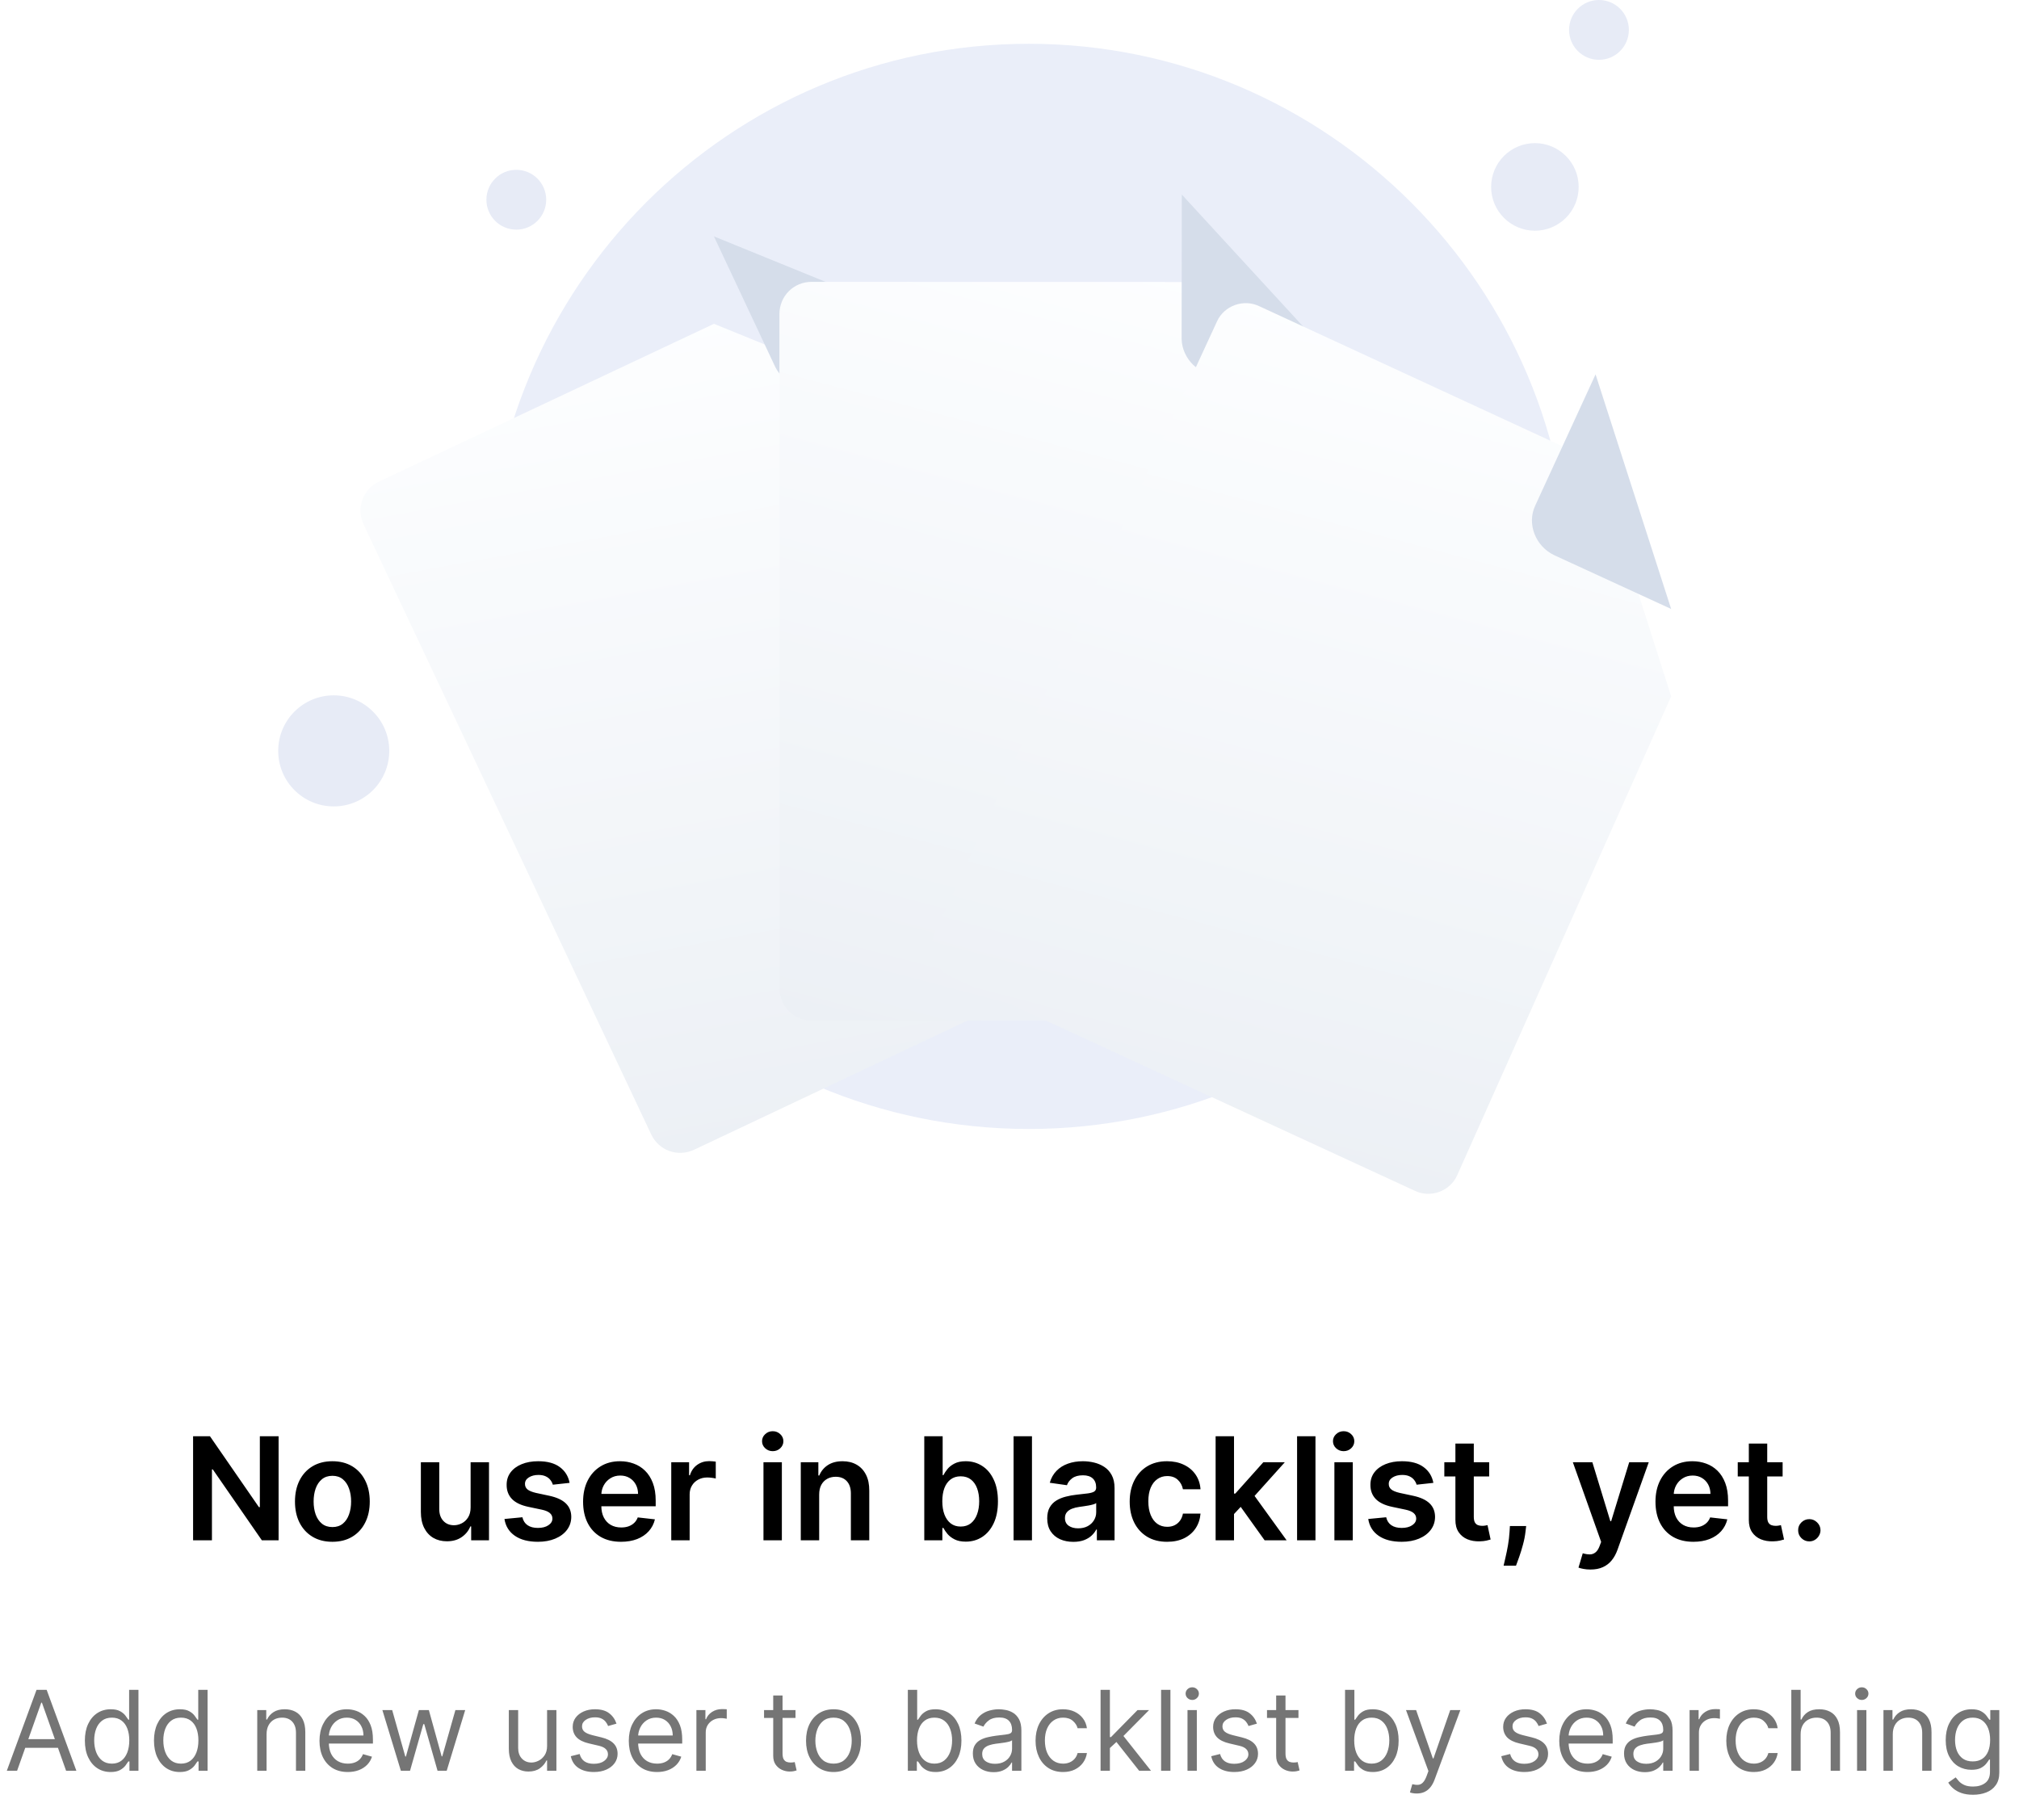 <svg width="254" height="229" viewBox="0 0 254 229" fill="none" xmlns="http://www.w3.org/2000/svg">
<path d="M129.429 142.056C167.04 142.056 197.531 111.548 197.531 73.783C197.531 36.018 166.905 5.51 129.429 5.51C91.819 5.51 61.327 36.018 61.327 73.783C61.327 111.548 91.819 142.056 129.429 142.056Z" fill="#EAEEF9"/>
<path d="M193.098 29.03C196.14 29.03 198.605 26.563 198.605 23.52C198.605 20.477 196.14 18.01 193.098 18.01C190.057 18.01 187.591 20.477 187.591 23.52C187.591 26.563 190.057 29.03 193.098 29.03Z" fill="#E7EBF6"/>
<path d="M201.158 7.526C203.235 7.526 204.919 5.841 204.919 3.763C204.919 1.685 203.235 0 201.158 0C199.08 0 197.396 1.685 197.396 3.763C197.396 5.841 199.08 7.526 201.158 7.526Z" fill="#E7EBF6"/>
<path d="M64.953 28.895C67.031 28.895 68.715 27.21 68.715 25.132C68.715 23.054 67.031 21.369 64.953 21.369C62.876 21.369 61.192 23.054 61.192 25.132C61.192 27.21 62.876 28.895 64.953 28.895Z" fill="#E7EBF6"/>
<path d="M41.985 101.469C45.842 101.469 48.97 98.341 48.97 94.481C48.97 90.621 45.842 87.492 41.985 87.492C38.127 87.492 35 90.621 35 94.481C35 98.341 38.127 101.469 41.985 101.469Z" fill="#E7EBF6"/>
<path d="M129.388 104.206L127.008 104.174C126.533 104.167 126.063 103.685 126.099 103.097C126.135 102.509 126.506 102.01 126.982 102.016L129.362 102.049C129.838 102.055 130.307 102.538 130.271 103.126C130.205 103.825 129.864 104.213 129.388 104.206Z" fill="#CED7E2"/>
<g filter="url(#filter0_d_149_9077)">
<path d="M118.617 41.473L147.473 100.754C148.437 102.808 147.585 105.196 145.532 106.161L87.323 133.667C85.27 134.632 82.883 133.779 81.918 131.726L45.748 54.999C44.783 52.946 45.636 50.557 47.688 49.593L89.817 29.744L118.617 41.473Z" fill="url(#paint0_linear_149_9077)"/>
</g>
<path d="M89.816 29.744L97.532 46.175C98.652 48.435 101.534 49.432 103.793 48.311L118.617 41.473" fill="#D5DDEA"/>
<g filter="url(#filter1_d_149_9077)">
<path d="M169.731 47.38L170.566 113.314C170.563 115.583 168.774 117.379 166.506 117.376L102.131 117.42C99.863 117.417 98.068 115.628 98.071 113.358L98.054 28.526C98.057 26.256 99.846 24.46 102.114 24.463L148.679 24.483L169.731 47.38Z" fill="url(#paint1_linear_149_9077)"/>
</g>
<path d="M148.679 24.482L148.655 42.636C148.704 45.159 150.887 47.29 153.408 47.24L169.73 47.379" fill="#D5DDEA"/>
<g filter="url(#filter2_d_149_9077)">
<path d="M210.239 76.624L183.319 136.883C182.423 138.916 179.919 139.806 177.917 138.798L119.595 111.889C117.563 110.993 116.673 108.487 117.569 106.455L153.09 29.476C153.986 27.443 156.49 26.553 158.492 27.561L200.842 47.135L210.239 76.624Z" fill="url(#paint2_linear_149_9077)"/>
</g>
<path d="M200.73 47.105L193.14 63.615C192.044 65.953 193.21 68.77 195.547 69.867L210.239 76.624" fill="#D5DDEA"/>
<path d="M35.049 180.718V193.809H32.94L26.771 184.892H26.663V193.809H24.291V180.718H26.413L32.575 189.641H32.69V180.718H35.049ZM41.813 194C40.855 194 40.024 193.789 39.321 193.368C38.617 192.946 38.072 192.355 37.684 191.597C37.301 190.838 37.109 189.952 37.109 188.938C37.109 187.924 37.301 187.035 37.684 186.272C38.072 185.51 38.617 184.917 39.321 184.495C40.024 184.074 40.855 183.863 41.813 183.863C42.772 183.863 43.603 184.074 44.306 184.495C45.009 184.917 45.553 185.51 45.936 186.272C46.324 187.035 46.518 187.924 46.518 188.938C46.518 189.952 46.324 190.838 45.936 191.597C45.553 192.355 45.009 192.946 44.306 193.368C43.603 193.789 42.772 194 41.813 194ZM41.826 192.147C42.346 192.147 42.781 192.004 43.13 191.718C43.48 191.429 43.739 191.041 43.91 190.555C44.085 190.069 44.172 189.528 44.172 188.931C44.172 188.331 44.085 187.787 43.91 187.301C43.739 186.811 43.48 186.422 43.13 186.132C42.781 185.842 42.346 185.697 41.826 185.697C41.294 185.697 40.85 185.842 40.497 186.132C40.147 186.422 39.885 186.811 39.71 187.301C39.54 187.787 39.455 188.331 39.455 188.931C39.455 189.528 39.54 190.069 39.71 190.555C39.885 191.041 40.147 191.429 40.497 191.718C40.85 192.004 41.294 192.147 41.826 192.147ZM59.205 189.679V183.99H61.519V193.809H59.275V192.064H59.173C58.951 192.613 58.587 193.063 58.08 193.412C57.577 193.762 56.957 193.936 56.219 193.936C55.576 193.936 55.007 193.794 54.513 193.508C54.023 193.218 53.639 192.799 53.362 192.249C53.085 191.695 52.947 191.026 52.947 190.242V183.99H55.261V189.884C55.261 190.506 55.431 191 55.772 191.367C56.113 191.733 56.56 191.917 57.114 191.917C57.455 191.917 57.785 191.833 58.105 191.667C58.425 191.501 58.687 191.254 58.891 190.926C59.1 190.593 59.205 190.178 59.205 189.679ZM71.658 186.586L69.549 186.816C69.489 186.603 69.384 186.402 69.235 186.215C69.09 186.027 68.894 185.876 68.647 185.761C68.4 185.646 68.097 185.588 67.74 185.588C67.258 185.588 66.853 185.693 66.525 185.902C66.201 186.11 66.041 186.381 66.046 186.713C66.041 186.999 66.146 187.231 66.359 187.41C66.576 187.589 66.934 187.736 67.433 187.851L69.107 188.209C70.036 188.409 70.727 188.727 71.178 189.162C71.634 189.596 71.865 190.165 71.869 190.868C71.865 191.486 71.683 192.032 71.326 192.505C70.972 192.973 70.48 193.34 69.849 193.604C69.218 193.868 68.494 194 67.676 194C66.474 194 65.507 193.749 64.774 193.246C64.041 192.739 63.604 192.034 63.463 191.13L65.72 190.913C65.822 191.356 66.039 191.691 66.372 191.917C66.704 192.142 67.136 192.255 67.669 192.255C68.219 192.255 68.66 192.142 68.992 191.917C69.329 191.691 69.497 191.412 69.497 191.079C69.497 190.798 69.389 190.566 69.171 190.382C68.958 190.199 68.626 190.059 68.174 189.961L66.499 189.609C65.558 189.413 64.861 189.083 64.409 188.618C63.958 188.15 63.734 187.557 63.738 186.841C63.734 186.236 63.898 185.712 64.23 185.269C64.567 184.821 65.034 184.476 65.63 184.233C66.231 183.986 66.924 183.863 67.708 183.863C68.858 183.863 69.764 184.108 70.424 184.598C71.089 185.088 71.5 185.75 71.658 186.586ZM78.123 194C77.139 194 76.289 193.796 75.573 193.387C74.861 192.973 74.314 192.39 73.93 191.635C73.547 190.877 73.355 189.984 73.355 188.957C73.355 187.947 73.547 187.061 73.93 186.298C74.318 185.531 74.859 184.934 75.554 184.508C76.248 184.078 77.064 183.863 78.002 183.863C78.607 183.863 79.178 183.961 79.715 184.157C80.256 184.348 80.734 184.647 81.147 185.051C81.564 185.456 81.893 185.972 82.131 186.598C82.37 187.221 82.489 187.962 82.489 188.823V189.532H74.442V187.973H80.271C80.267 187.529 80.171 187.135 79.984 186.79C79.796 186.441 79.534 186.166 79.197 185.966C78.865 185.765 78.477 185.665 78.034 185.665C77.561 185.665 77.145 185.78 76.787 186.01C76.43 186.236 76.15 186.534 75.95 186.905C75.754 187.272 75.654 187.674 75.65 188.113V189.475C75.65 190.046 75.754 190.536 75.963 190.945C76.172 191.35 76.464 191.661 76.839 191.878C77.214 192.091 77.653 192.198 78.155 192.198C78.492 192.198 78.797 192.151 79.069 192.057C79.342 191.959 79.579 191.816 79.779 191.629C79.979 191.441 80.13 191.209 80.233 190.932L82.393 191.175C82.257 191.746 81.997 192.245 81.614 192.671C81.234 193.093 80.748 193.421 80.156 193.655C79.564 193.885 78.886 194 78.123 194ZM84.447 193.809V183.99H86.69V185.627H86.793C86.972 185.06 87.278 184.623 87.713 184.316C88.152 184.005 88.653 183.85 89.215 183.85C89.343 183.85 89.486 183.856 89.644 183.869C89.805 183.877 89.94 183.892 90.046 183.914V186.042C89.948 186.008 89.793 185.978 89.579 185.953C89.371 185.923 89.168 185.908 88.972 185.908C88.55 185.908 88.171 186 87.835 186.183C87.502 186.362 87.24 186.611 87.048 186.931C86.856 187.25 86.761 187.619 86.761 188.037V193.809H84.447ZM96.048 193.809V183.99H98.362V193.809H96.048ZM97.212 182.597C96.845 182.597 96.53 182.475 96.266 182.233C96.001 181.985 95.869 181.689 95.869 181.344C95.869 180.995 96.001 180.699 96.266 180.456C96.53 180.208 96.845 180.085 97.212 180.085C97.582 180.085 97.898 180.208 98.158 180.456C98.422 180.699 98.554 180.995 98.554 181.344C98.554 181.689 98.422 181.985 98.158 182.233C97.898 182.475 97.582 182.597 97.212 182.597ZM103.056 188.056V193.809H100.742V183.99H102.953V185.659H103.068C103.294 185.109 103.654 184.672 104.149 184.348C104.647 184.025 105.263 183.863 105.996 183.863C106.673 183.863 107.264 184.007 107.767 184.297C108.274 184.587 108.666 185.007 108.943 185.556C109.224 186.106 109.362 186.773 109.358 187.557V193.809H107.044V187.915C107.044 187.259 106.874 186.745 106.533 186.375C106.196 186.004 105.73 185.819 105.133 185.819C104.728 185.819 104.368 185.908 104.053 186.087C103.742 186.262 103.497 186.515 103.318 186.848C103.143 187.18 103.056 187.583 103.056 188.056ZM116.278 193.809V180.718H118.591V185.614H118.687C118.807 185.375 118.975 185.122 119.192 184.853C119.41 184.581 119.704 184.348 120.074 184.157C120.445 183.961 120.918 183.863 121.493 183.863C122.252 183.863 122.936 184.056 123.545 184.444C124.159 184.828 124.645 185.397 125.003 186.151C125.365 186.901 125.546 187.821 125.546 188.912C125.546 189.99 125.369 190.907 125.015 191.661C124.662 192.415 124.18 192.99 123.571 193.387C122.961 193.783 122.271 193.981 121.5 193.981C120.937 193.981 120.471 193.887 120.1 193.7C119.729 193.512 119.431 193.287 119.205 193.022C118.983 192.754 118.811 192.5 118.687 192.262H118.553V193.809H116.278ZM118.547 188.9C118.547 189.534 118.636 190.091 118.815 190.568C118.998 191.045 119.26 191.418 119.601 191.686C119.947 191.951 120.364 192.083 120.854 192.083C121.366 192.083 121.794 191.946 122.139 191.674C122.484 191.397 122.744 191.02 122.919 190.542C123.098 190.061 123.187 189.513 123.187 188.9C123.187 188.29 123.1 187.749 122.925 187.276C122.751 186.803 122.491 186.432 122.145 186.164C121.8 185.895 121.37 185.761 120.854 185.761C120.36 185.761 119.94 185.891 119.595 186.151C119.25 186.411 118.988 186.775 118.809 187.244C118.634 187.713 118.547 188.265 118.547 188.9ZM129.827 180.718V193.809H127.513V180.718H129.827ZM135.032 194.007C134.41 194.007 133.849 193.896 133.351 193.674C132.856 193.449 132.464 193.116 132.175 192.677C131.889 192.238 131.746 191.697 131.746 191.054C131.746 190.5 131.849 190.042 132.053 189.679C132.258 189.317 132.537 189.027 132.89 188.81C133.244 188.593 133.643 188.429 134.086 188.318C134.533 188.203 134.996 188.12 135.473 188.069C136.048 188.009 136.515 187.956 136.873 187.909C137.231 187.858 137.491 187.781 137.653 187.679C137.819 187.572 137.902 187.408 137.902 187.186V187.148C137.902 186.667 137.759 186.294 137.474 186.029C137.188 185.765 136.777 185.633 136.24 185.633C135.673 185.633 135.224 185.757 134.891 186.004C134.563 186.251 134.341 186.543 134.226 186.88L132.066 186.573C132.236 185.976 132.518 185.478 132.91 185.077C133.302 184.672 133.781 184.37 134.348 184.169C134.915 183.965 135.541 183.863 136.227 183.863C136.7 183.863 137.171 183.918 137.64 184.029C138.108 184.14 138.537 184.323 138.925 184.578C139.312 184.83 139.623 185.173 139.858 185.608C140.096 186.042 140.216 186.586 140.216 187.238V193.809H137.991V192.46H137.915C137.774 192.733 137.576 192.988 137.32 193.227C137.069 193.461 136.751 193.651 136.368 193.796C135.988 193.936 135.543 194.007 135.032 194.007ZM135.633 192.306C136.097 192.306 136.5 192.215 136.841 192.032C137.182 191.844 137.444 191.597 137.627 191.29C137.814 190.983 137.908 190.649 137.908 190.287V189.13C137.836 189.189 137.712 189.245 137.537 189.296C137.367 189.347 137.175 189.392 136.962 189.43C136.749 189.468 136.538 189.502 136.329 189.532C136.121 189.562 135.939 189.588 135.786 189.609C135.441 189.656 135.132 189.733 134.859 189.839C134.586 189.946 134.371 190.095 134.214 190.287C134.056 190.474 133.977 190.717 133.977 191.015C133.977 191.441 134.133 191.763 134.444 191.98C134.755 192.198 135.151 192.306 135.633 192.306ZM146.825 194C145.845 194 145.003 193.785 144.3 193.355C143.601 192.924 143.062 192.33 142.683 191.571C142.308 190.809 142.121 189.931 142.121 188.938C142.121 187.941 142.312 187.061 142.696 186.298C143.079 185.531 143.621 184.934 144.319 184.508C145.023 184.078 145.854 183.863 146.812 183.863C147.609 183.863 148.314 184.01 148.928 184.304C149.546 184.593 150.038 185.005 150.405 185.537C150.771 186.066 150.98 186.684 151.031 187.391H148.819C148.73 186.918 148.517 186.524 148.18 186.208C147.848 185.889 147.403 185.729 146.844 185.729C146.371 185.729 145.956 185.857 145.598 186.113C145.24 186.364 144.961 186.726 144.76 187.199C144.564 187.672 144.466 188.239 144.466 188.9C144.466 189.569 144.564 190.144 144.76 190.625C144.956 191.103 145.231 191.471 145.585 191.731C145.943 191.987 146.363 192.115 146.844 192.115C147.185 192.115 147.49 192.051 147.758 191.923C148.031 191.791 148.259 191.601 148.442 191.354C148.626 191.107 148.751 190.806 148.819 190.453H151.031C150.976 191.147 150.771 191.763 150.417 192.3C150.064 192.833 149.582 193.25 148.973 193.553C148.363 193.851 147.648 194 146.825 194ZM155.04 190.728L155.034 187.934H155.405L158.933 183.99H161.637L157.297 188.823H156.817L155.04 190.728ZM152.931 193.809V180.718H155.245V193.809H152.931ZM159.093 193.809L155.897 189.341L157.457 187.711L161.861 193.809H159.093ZM165.493 180.718V193.809H163.179V180.718H165.493ZM167.873 193.809V183.99H170.186V193.809H167.873ZM169.036 182.597C168.669 182.597 168.354 182.475 168.09 182.233C167.826 181.985 167.694 181.689 167.694 181.344C167.694 180.995 167.826 180.699 168.09 180.456C168.354 180.208 168.669 180.085 169.036 180.085C169.407 180.085 169.722 180.208 169.982 180.456C170.246 180.699 170.378 180.995 170.378 181.344C170.378 181.689 170.246 181.985 169.982 182.233C169.722 182.475 169.407 182.597 169.036 182.597ZM180.326 186.586L178.216 186.816C178.157 186.603 178.052 186.402 177.903 186.215C177.758 186.027 177.562 185.876 177.315 185.761C177.068 185.646 176.765 185.588 176.407 185.588C175.926 185.588 175.521 185.693 175.193 185.902C174.869 186.11 174.709 186.381 174.714 186.713C174.709 186.999 174.814 187.231 175.027 187.41C175.244 187.589 175.602 187.736 176.101 187.851L177.775 188.209C178.704 188.409 179.395 188.727 179.846 189.162C180.302 189.596 180.532 190.165 180.537 190.868C180.532 191.486 180.351 192.032 179.993 192.505C179.64 192.973 179.148 193.34 178.517 193.604C177.886 193.868 177.162 194 176.344 194C175.142 194 174.175 193.749 173.442 193.246C172.709 192.739 172.272 192.034 172.131 191.13L174.388 190.913C174.49 191.356 174.707 191.691 175.04 191.917C175.372 192.142 175.805 192.255 176.337 192.255C176.887 192.255 177.328 192.142 177.66 191.917C177.997 191.691 178.165 191.412 178.165 191.079C178.165 190.798 178.057 190.566 177.839 190.382C177.626 190.199 177.294 190.059 176.842 189.961L175.167 189.609C174.226 189.413 173.529 189.083 173.077 188.618C172.626 188.15 172.402 187.557 172.406 186.841C172.402 186.236 172.566 185.712 172.898 185.269C173.235 184.821 173.702 184.476 174.298 184.233C174.899 183.986 175.591 183.863 176.376 183.863C177.526 183.863 178.432 184.108 179.092 184.598C179.757 185.088 180.168 185.75 180.326 186.586ZM187.347 183.99V185.78H181.703V183.99H187.347ZM183.097 181.638H185.411V190.855C185.411 191.167 185.458 191.405 185.551 191.571C185.649 191.733 185.777 191.844 185.935 191.904C186.093 191.963 186.267 191.993 186.459 191.993C186.604 191.993 186.736 191.983 186.855 191.961C186.979 191.94 187.073 191.921 187.137 191.904L187.526 193.713C187.403 193.755 187.226 193.802 186.996 193.853C186.77 193.904 186.493 193.934 186.165 193.943C185.585 193.96 185.063 193.873 184.599 193.681C184.134 193.485 183.766 193.182 183.493 192.773C183.225 192.364 183.093 191.853 183.097 191.239V181.638ZM191.999 192.019L191.916 192.722C191.857 193.259 191.75 193.804 191.597 194.358C191.447 194.917 191.29 195.43 191.124 195.899C190.957 196.368 190.823 196.736 190.721 197.005H189.161C189.221 196.745 189.302 196.391 189.404 195.944C189.511 195.496 189.613 194.993 189.711 194.435C189.809 193.877 189.875 193.31 189.909 192.735L189.954 192.019H191.999ZM200.09 197.49C199.775 197.49 199.483 197.465 199.214 197.414C198.95 197.367 198.739 197.311 198.581 197.248L199.118 195.445C199.455 195.543 199.756 195.59 200.02 195.586C200.284 195.581 200.516 195.498 200.716 195.336C200.921 195.179 201.094 194.914 201.234 194.544L201.432 194.013L197.872 183.99H200.327L202.589 191.405H202.692L204.961 183.99H207.422L203.491 194.998C203.307 195.517 203.064 195.963 202.762 196.333C202.459 196.708 202.089 196.994 201.65 197.19C201.215 197.39 200.695 197.49 200.09 197.49ZM213.036 194C212.051 194 211.201 193.796 210.485 193.387C209.773 192.973 209.226 192.39 208.842 191.635C208.459 190.877 208.267 189.984 208.267 188.957C208.267 187.947 208.459 187.061 208.842 186.298C209.23 185.531 209.771 184.934 210.466 184.508C211.161 184.078 211.977 183.863 212.914 183.863C213.519 183.863 214.09 183.961 214.627 184.157C215.168 184.348 215.646 184.647 216.059 185.051C216.477 185.456 216.805 185.972 217.043 186.598C217.282 187.221 217.401 187.962 217.401 188.823V189.532H209.354V187.973H215.183C215.179 187.529 215.083 187.135 214.896 186.79C214.708 186.441 214.446 186.166 214.109 185.966C213.777 185.765 213.389 185.665 212.946 185.665C212.473 185.665 212.058 185.78 211.7 186.01C211.342 186.236 211.063 186.534 210.862 186.905C210.666 187.272 210.566 187.674 210.562 188.113V189.475C210.562 190.046 210.666 190.536 210.875 190.945C211.084 191.35 211.376 191.661 211.751 191.878C212.126 192.091 212.565 192.198 213.067 192.198C213.404 192.198 213.709 192.151 213.982 192.057C214.254 191.959 214.491 191.816 214.691 191.629C214.891 191.441 215.043 191.209 215.145 190.932L217.305 191.175C217.169 191.746 216.909 192.245 216.526 192.671C216.146 193.093 215.661 193.421 215.068 193.655C214.476 193.885 213.798 194 213.036 194ZM224.262 183.99V185.78H218.617V183.99H224.262ZM220.011 181.638H222.325V190.855C222.325 191.167 222.372 191.405 222.465 191.571C222.563 191.733 222.691 191.844 222.849 191.904C223.007 191.963 223.181 191.993 223.373 191.993C223.518 191.993 223.65 191.983 223.769 191.961C223.893 191.94 223.987 191.921 224.051 191.904L224.441 193.713C224.317 193.755 224.14 193.802 223.91 193.853C223.684 193.904 223.407 193.934 223.079 193.943C222.499 193.96 221.977 193.873 221.513 193.681C221.048 193.485 220.68 193.182 220.407 192.773C220.139 192.364 220.007 191.853 220.011 191.239V181.638ZM227.622 193.949C227.234 193.949 226.902 193.813 226.625 193.54C226.348 193.267 226.212 192.935 226.216 192.543C226.212 192.159 226.348 191.831 226.625 191.559C226.902 191.286 227.234 191.15 227.622 191.15C227.997 191.15 228.323 191.286 228.6 191.559C228.881 191.831 229.024 192.159 229.028 192.543C229.024 192.803 228.956 193.039 228.824 193.252C228.696 193.466 228.526 193.636 228.312 193.764C228.104 193.887 227.874 193.949 227.622 193.949Z" fill="black"/>
<path d="M2.151 222.809H0.858L4.597 212.627H5.869L9.608 222.809H8.315L5.273 214.238H5.193L2.151 222.809ZM2.628 218.831H7.838V219.925H2.628V218.831ZM13.918 222.968C13.282 222.968 12.72 222.807 12.233 222.485C11.746 222.161 11.365 221.703 11.089 221.113C10.814 220.52 10.677 219.819 10.677 219.01C10.677 218.208 10.814 217.512 11.089 216.922C11.365 216.332 11.747 215.877 12.238 215.555C12.729 215.234 13.295 215.073 13.938 215.073C14.435 215.073 14.828 215.156 15.117 215.321C15.408 215.484 15.63 215.669 15.783 215.878C15.938 216.084 16.059 216.253 16.146 216.385H16.245V212.627H17.418V222.809H16.285V221.635H16.146C16.059 221.775 15.937 221.95 15.778 222.162C15.619 222.371 15.392 222.558 15.097 222.724C14.802 222.886 14.409 222.968 13.918 222.968ZM14.077 221.914C14.548 221.914 14.946 221.791 15.271 221.546C15.595 221.297 15.842 220.954 16.011 220.517C16.18 220.076 16.265 219.567 16.265 218.99C16.265 218.42 16.182 217.922 16.016 217.494C15.851 217.063 15.605 216.728 15.28 216.49C14.956 216.248 14.555 216.127 14.077 216.127C13.58 216.127 13.166 216.254 12.835 216.51C12.506 216.761 12.259 217.105 12.094 217.539C11.931 217.97 11.85 218.453 11.85 218.99C11.85 219.534 11.933 220.028 12.099 220.472C12.268 220.913 12.516 221.264 12.845 221.526C13.176 221.784 13.587 221.914 14.077 221.914ZM22.614 222.968C21.977 222.968 21.416 222.807 20.928 222.485C20.441 222.161 20.06 221.703 19.785 221.113C19.51 220.52 19.372 219.819 19.372 219.01C19.372 218.208 19.51 217.512 19.785 216.922C20.06 216.332 20.443 215.877 20.933 215.555C21.424 215.234 21.991 215.073 22.634 215.073C23.131 215.073 23.523 215.156 23.812 215.321C24.104 215.484 24.326 215.669 24.478 215.878C24.634 216.084 24.755 216.253 24.841 216.385H24.94V212.627H26.114V222.809H24.98V221.635H24.841C24.755 221.775 24.632 221.95 24.473 222.162C24.314 222.371 24.087 222.558 23.792 222.724C23.497 222.886 23.104 222.968 22.614 222.968ZM22.773 221.914C23.243 221.914 23.641 221.791 23.966 221.546C24.291 221.297 24.538 220.954 24.707 220.517C24.876 220.076 24.96 219.567 24.96 218.99C24.96 218.42 24.877 217.922 24.712 217.494C24.546 217.063 24.301 216.728 23.976 216.49C23.651 216.248 23.25 216.127 22.773 216.127C22.276 216.127 21.861 216.254 21.53 216.51C21.202 216.761 20.955 217.105 20.789 217.539C20.627 217.97 20.546 218.453 20.546 218.99C20.546 219.534 20.628 220.028 20.794 220.472C20.963 220.913 21.212 221.264 21.54 221.526C21.871 221.784 22.282 221.914 22.773 221.914ZM33.536 218.215V222.809H32.363V215.172H33.496V216.365H33.596C33.775 215.978 34.047 215.666 34.411 215.431C34.776 215.192 35.246 215.073 35.823 215.073C36.34 215.073 36.793 215.179 37.18 215.391C37.568 215.6 37.87 215.918 38.085 216.346C38.301 216.77 38.408 217.307 38.408 217.956V222.809H37.235V218.036C37.235 217.436 37.079 216.969 36.768 216.634C36.456 216.296 36.029 216.127 35.485 216.127C35.111 216.127 34.776 216.208 34.481 216.37C34.189 216.533 33.959 216.77 33.79 217.081C33.621 217.393 33.536 217.771 33.536 218.215ZM43.754 222.968C43.018 222.968 42.384 222.805 41.85 222.48C41.32 222.152 40.91 221.695 40.622 221.108C40.337 220.518 40.194 219.832 40.194 219.05C40.194 218.268 40.337 217.578 40.622 216.982C40.91 216.382 41.311 215.915 41.825 215.58C42.342 215.242 42.945 215.073 43.635 215.073C44.032 215.073 44.425 215.139 44.813 215.272C45.201 215.404 45.554 215.62 45.872 215.918C46.19 216.213 46.444 216.604 46.633 217.091C46.822 217.578 46.916 218.178 46.916 218.891V219.388H41.03V218.374H45.723C45.723 217.943 45.637 217.559 45.464 217.221C45.295 216.882 45.053 216.616 44.739 216.42C44.427 216.225 44.059 216.127 43.635 216.127C43.167 216.127 42.763 216.243 42.422 216.475C42.084 216.703 41.823 217.002 41.641 217.37C41.459 217.738 41.368 218.132 41.368 218.553V219.229C41.368 219.806 41.467 220.295 41.666 220.696C41.868 221.093 42.148 221.397 42.506 221.605C42.864 221.811 43.28 221.914 43.754 221.914C44.062 221.914 44.341 221.871 44.589 221.784C44.841 221.695 45.058 221.562 45.241 221.387C45.423 221.208 45.564 220.986 45.663 220.721L46.797 221.039C46.677 221.423 46.477 221.761 46.195 222.053C45.913 222.341 45.565 222.567 45.151 222.729C44.737 222.888 44.271 222.968 43.754 222.968ZM50.431 222.809L48.104 215.172H49.337L50.988 221.019H51.067L52.698 215.172H53.951L55.562 220.999H55.641L57.292 215.172H58.525L56.198 222.809H55.045L53.374 216.942H53.255L51.584 222.809H50.431ZM68.826 219.686V215.172H69.999V222.809H68.826V221.516H68.746C68.567 221.904 68.289 222.234 67.911 222.505C67.533 222.774 67.056 222.908 66.479 222.908C66.002 222.908 65.578 222.804 65.207 222.595C64.835 222.383 64.544 222.065 64.332 221.64C64.119 221.213 64.013 220.674 64.013 220.025V215.172H65.187V219.945C65.187 220.502 65.342 220.946 65.654 221.277C65.969 221.609 66.37 221.775 66.857 221.775C67.149 221.775 67.445 221.7 67.747 221.551C68.052 221.402 68.307 221.173 68.513 220.865C68.721 220.556 68.826 220.164 68.826 219.686ZM77.557 216.882L76.503 217.181C76.437 217.005 76.339 216.834 76.21 216.669C76.084 216.5 75.912 216.36 75.693 216.251C75.474 216.142 75.194 216.087 74.853 216.087C74.385 216.087 73.996 216.195 73.684 216.41C73.376 216.622 73.222 216.892 73.222 217.221C73.222 217.512 73.328 217.743 73.54 217.912C73.752 218.081 74.084 218.221 74.534 218.334L75.668 218.613C76.351 218.778 76.859 219.032 77.194 219.373C77.529 219.711 77.696 220.147 77.696 220.681C77.696 221.118 77.57 221.509 77.319 221.854C77.07 222.199 76.722 222.471 76.275 222.669C75.827 222.868 75.307 222.968 74.713 222.968C73.934 222.968 73.29 222.799 72.779 222.461C72.269 222.123 71.946 221.629 71.81 220.979L72.924 220.701C73.03 221.112 73.23 221.42 73.525 221.625C73.823 221.831 74.213 221.934 74.694 221.934C75.24 221.934 75.675 221.818 75.996 221.586C76.321 221.35 76.483 221.069 76.483 220.74C76.483 220.475 76.391 220.253 76.205 220.074C76.019 219.892 75.734 219.756 75.35 219.667L74.077 219.368C73.378 219.203 72.864 218.946 72.536 218.598C72.211 218.246 72.049 217.807 72.049 217.28C72.049 216.849 72.17 216.468 72.412 216.137C72.657 215.805 72.99 215.545 73.411 215.356C73.835 215.167 74.316 215.073 74.853 215.073C75.608 215.073 76.202 215.239 76.632 215.57C77.067 215.901 77.375 216.339 77.557 216.882ZM82.664 222.968C81.928 222.968 81.294 222.805 80.76 222.48C80.23 222.152 79.82 221.695 79.532 221.108C79.247 220.518 79.105 219.832 79.105 219.05C79.105 218.268 79.247 217.578 79.532 216.982C79.82 216.382 80.222 215.915 80.735 215.58C81.252 215.242 81.856 215.073 82.545 215.073C82.943 215.073 83.335 215.139 83.723 215.272C84.111 215.404 84.464 215.62 84.782 215.918C85.1 216.213 85.354 216.604 85.543 217.091C85.732 217.578 85.826 218.178 85.826 218.891V219.388H79.94V218.374H84.633C84.633 217.943 84.547 217.559 84.374 217.221C84.205 216.882 83.963 216.616 83.649 216.42C83.337 216.225 82.969 216.127 82.545 216.127C82.078 216.127 81.673 216.243 81.332 216.475C80.994 216.703 80.734 217.002 80.551 217.37C80.369 217.738 80.278 218.132 80.278 218.553V219.229C80.278 219.806 80.377 220.295 80.576 220.696C80.778 221.093 81.058 221.397 81.416 221.605C81.774 221.811 82.19 221.914 82.664 221.914C82.972 221.914 83.251 221.871 83.499 221.784C83.751 221.695 83.969 221.562 84.151 221.387C84.333 221.208 84.474 220.986 84.573 220.721L85.707 221.039C85.588 221.423 85.387 221.761 85.105 222.053C84.824 222.341 84.476 222.567 84.061 222.729C83.647 222.888 83.181 222.968 82.664 222.968ZM87.611 222.809V215.172H88.745V216.326H88.824C88.963 215.948 89.215 215.641 89.58 215.406C89.944 215.171 90.355 215.053 90.813 215.053C90.899 215.053 91.007 215.055 91.136 215.058C91.265 215.061 91.363 215.066 91.429 215.073V216.266C91.389 216.256 91.298 216.241 91.156 216.221C91.016 216.198 90.869 216.186 90.713 216.186C90.342 216.186 90.011 216.264 89.719 216.42C89.431 216.573 89.202 216.785 89.033 217.056C88.867 217.325 88.784 217.632 88.784 217.976V222.809H87.611ZM100.078 215.172V216.167H96.121V215.172H100.078ZM97.275 213.343H98.448V220.621C98.448 220.953 98.496 221.201 98.592 221.367C98.691 221.529 98.817 221.639 98.97 221.695C99.126 221.748 99.29 221.775 99.462 221.775C99.591 221.775 99.697 221.768 99.78 221.755C99.863 221.738 99.929 221.725 99.979 221.715L100.218 222.769C100.138 222.799 100.027 222.828 99.885 222.858C99.742 222.891 99.561 222.908 99.343 222.908C99.011 222.908 98.686 222.837 98.368 222.694C98.053 222.552 97.791 222.335 97.583 222.043C97.377 221.751 97.275 221.383 97.275 220.939V213.343ZM104.864 222.968C104.174 222.968 103.569 222.804 103.049 222.475C102.532 222.147 102.128 221.688 101.836 221.098C101.548 220.508 101.403 219.819 101.403 219.03C101.403 218.235 101.548 217.54 101.836 216.947C102.128 216.354 102.532 215.893 103.049 215.565C103.569 215.237 104.174 215.073 104.864 215.073C105.553 215.073 106.156 215.237 106.673 215.565C107.194 215.893 107.598 216.354 107.886 216.947C108.178 217.54 108.324 218.235 108.324 219.03C108.324 219.819 108.178 220.508 107.886 221.098C107.598 221.688 107.194 222.147 106.673 222.475C106.156 222.804 105.553 222.968 104.864 222.968ZM104.864 221.914C105.387 221.914 105.818 221.779 106.156 221.511C106.494 221.243 106.745 220.89 106.907 220.452C107.069 220.015 107.151 219.541 107.151 219.03C107.151 218.52 107.069 218.044 106.907 217.603C106.745 217.163 106.494 216.806 106.156 216.534C105.818 216.263 105.387 216.127 104.864 216.127C104.34 216.127 103.909 216.263 103.571 216.534C103.233 216.806 102.983 217.163 102.82 217.603C102.658 218.044 102.577 218.52 102.577 219.03C102.577 219.541 102.658 220.015 102.82 220.452C102.983 220.89 103.233 221.243 103.571 221.511C103.909 221.779 104.34 221.914 104.864 221.914ZM114.211 222.809V212.627H115.385V216.385H115.484C115.57 216.253 115.69 216.084 115.842 215.878C115.998 215.669 116.22 215.484 116.508 215.321C116.8 215.156 117.194 215.073 117.692 215.073C118.335 215.073 118.901 215.234 119.392 215.555C119.882 215.877 120.265 216.332 120.54 216.922C120.815 217.512 120.953 218.208 120.953 219.01C120.953 219.819 120.815 220.52 120.54 221.113C120.265 221.703 119.884 222.161 119.397 222.485C118.91 222.807 118.348 222.968 117.711 222.968C117.221 222.968 116.828 222.886 116.533 222.724C116.238 222.558 116.011 222.371 115.852 222.162C115.693 221.95 115.57 221.775 115.484 221.635H115.345V222.809H114.211ZM115.365 218.99C115.365 219.567 115.449 220.076 115.618 220.517C115.787 220.954 116.034 221.297 116.359 221.546C116.684 221.791 117.082 221.914 117.552 221.914C118.043 221.914 118.452 221.784 118.78 221.526C119.112 221.264 119.36 220.913 119.526 220.472C119.695 220.028 119.78 219.534 119.78 218.99C119.78 218.453 119.697 217.97 119.531 217.539C119.369 217.105 119.122 216.761 118.79 216.51C118.462 216.254 118.05 216.127 117.552 216.127C117.075 216.127 116.674 216.248 116.349 216.49C116.024 216.728 115.779 217.063 115.613 217.494C115.448 217.922 115.365 218.42 115.365 218.99ZM124.995 222.988C124.511 222.988 124.072 222.896 123.677 222.714C123.283 222.529 122.97 222.262 122.738 221.914C122.506 221.562 122.39 221.138 122.39 220.641C122.39 220.203 122.476 219.849 122.648 219.577C122.821 219.302 123.051 219.087 123.339 218.931C123.628 218.775 123.946 218.659 124.294 218.583C124.645 218.503 124.998 218.44 125.353 218.394C125.817 218.334 126.193 218.289 126.481 218.26C126.773 218.226 126.985 218.172 127.118 218.096C127.254 218.019 127.322 217.887 127.322 217.698V217.658C127.322 217.167 127.187 216.786 126.919 216.515C126.654 216.243 126.251 216.107 125.711 216.107C125.151 216.107 124.711 216.23 124.393 216.475C124.075 216.72 123.851 216.982 123.722 217.26L122.608 216.863C122.807 216.399 123.073 216.037 123.404 215.779C123.739 215.517 124.103 215.335 124.498 215.232C124.895 215.126 125.287 215.073 125.671 215.073C125.916 215.073 126.198 215.103 126.516 215.162C126.838 215.219 127.148 215.336 127.446 215.515C127.747 215.694 127.998 215.964 128.197 216.326C128.395 216.687 128.495 217.171 128.495 217.777V222.809H127.322V221.775H127.262C127.182 221.94 127.05 222.118 126.864 222.306C126.679 222.495 126.432 222.656 126.123 222.789C125.815 222.921 125.439 222.988 124.995 222.988ZM125.174 221.934C125.638 221.934 126.029 221.842 126.347 221.66C126.669 221.478 126.911 221.243 127.073 220.954C127.239 220.666 127.322 220.363 127.322 220.044V218.971C127.272 219.03 127.162 219.085 126.993 219.135C126.828 219.181 126.635 219.222 126.417 219.259C126.201 219.292 125.991 219.322 125.785 219.348C125.583 219.372 125.419 219.391 125.293 219.408C124.988 219.448 124.703 219.512 124.438 219.602C124.176 219.688 123.964 219.819 123.802 219.995C123.643 220.167 123.563 220.402 123.563 220.701C123.563 221.108 123.714 221.417 124.015 221.625C124.32 221.831 124.706 221.934 125.174 221.934ZM133.739 222.968C133.023 222.968 132.406 222.799 131.889 222.461C131.372 222.123 130.974 221.657 130.696 221.064C130.418 220.47 130.278 219.792 130.278 219.03C130.278 218.255 130.421 217.57 130.706 216.977C130.994 216.38 131.395 215.915 131.909 215.58C132.426 215.242 133.029 215.073 133.719 215.073C134.256 215.073 134.74 215.172 135.17 215.371C135.601 215.57 135.954 215.848 136.229 216.206C136.504 216.564 136.675 216.982 136.741 217.459H135.568C135.479 217.111 135.28 216.803 134.972 216.534C134.667 216.263 134.256 216.127 133.739 216.127C133.281 216.127 132.88 216.246 132.536 216.485C132.194 216.72 131.927 217.053 131.735 217.484C131.546 217.912 131.452 218.414 131.452 218.99C131.452 219.58 131.545 220.094 131.73 220.532C131.919 220.969 132.184 221.309 132.526 221.551C132.87 221.793 133.275 221.914 133.739 221.914C134.044 221.914 134.32 221.861 134.569 221.755C134.817 221.649 135.028 221.496 135.2 221.297C135.373 221.098 135.495 220.86 135.568 220.581H136.741C136.675 221.032 136.511 221.438 136.249 221.799C135.991 222.157 135.648 222.442 135.22 222.654C134.796 222.863 134.302 222.968 133.739 222.968ZM139.55 220.025L139.531 218.573H139.769L143.11 215.172H144.562L141.002 218.772H140.903L139.55 220.025ZM138.457 222.809V212.627H139.63V222.809H138.457ZM143.309 222.809L140.326 219.03L141.161 218.215L144.8 222.809H143.309ZM147.245 212.627V222.809H146.072V212.627H147.245ZM149.394 222.809V215.172H150.567V222.809H149.394ZM149.991 213.9C149.762 213.9 149.565 213.822 149.399 213.666C149.237 213.51 149.156 213.323 149.156 213.104C149.156 212.885 149.237 212.698 149.399 212.542C149.565 212.386 149.762 212.309 149.991 212.309C150.219 212.309 150.415 212.386 150.577 212.542C150.743 212.698 150.826 212.885 150.826 213.104C150.826 213.323 150.743 213.51 150.577 213.666C150.415 213.822 150.219 213.9 149.991 213.9ZM158.126 216.882L157.072 217.181C157.005 217.005 156.907 216.834 156.778 216.669C156.652 216.5 156.48 216.36 156.261 216.251C156.042 216.142 155.762 216.087 155.421 216.087C154.954 216.087 154.564 216.195 154.253 216.41C153.944 216.622 153.79 216.892 153.79 217.221C153.79 217.512 153.896 217.743 154.108 217.912C154.321 218.081 154.652 218.221 155.103 218.334L156.236 218.613C156.919 218.778 157.428 219.032 157.763 219.373C158.097 219.711 158.265 220.147 158.265 220.681C158.265 221.118 158.139 221.509 157.887 221.854C157.638 222.199 157.29 222.471 156.843 222.669C156.395 222.868 155.875 222.968 155.282 222.968C154.503 222.968 153.858 222.799 153.348 222.461C152.837 222.123 152.514 221.629 152.378 220.979L153.492 220.701C153.598 221.112 153.799 221.42 154.094 221.625C154.392 221.831 154.781 221.934 155.262 221.934C155.809 221.934 156.243 221.818 156.564 221.586C156.889 221.35 157.052 221.069 157.052 220.74C157.052 220.475 156.959 220.253 156.773 220.074C156.588 219.892 156.303 219.756 155.918 219.667L154.645 219.368C153.946 219.203 153.432 218.946 153.104 218.598C152.779 218.246 152.617 217.807 152.617 217.28C152.617 216.849 152.738 216.468 152.98 216.137C153.225 215.805 153.558 215.545 153.979 215.356C154.403 215.167 154.884 215.073 155.421 215.073C156.177 215.073 156.77 215.239 157.201 215.57C157.635 215.901 157.943 216.339 158.126 216.882ZM163.352 215.172V216.167H159.395V215.172H163.352ZM160.548 213.343H161.721V220.621C161.721 220.953 161.769 221.201 161.865 221.367C161.965 221.529 162.091 221.639 162.243 221.695C162.399 221.748 162.563 221.775 162.735 221.775C162.865 221.775 162.971 221.768 163.054 221.755C163.136 221.738 163.203 221.725 163.252 221.715L163.491 222.769C163.412 222.799 163.301 222.828 163.158 222.858C163.016 222.891 162.835 222.908 162.616 222.908C162.285 222.908 161.96 222.837 161.642 222.694C161.327 222.552 161.065 222.335 160.856 222.043C160.651 221.751 160.548 221.383 160.548 220.939V213.343ZM169.213 222.809V212.627H170.387V216.385H170.486C170.572 216.253 170.692 216.084 170.844 215.878C171 215.669 171.222 215.484 171.51 215.321C171.802 215.156 172.196 215.073 172.694 215.073C173.337 215.073 173.903 215.234 174.394 215.555C174.884 215.877 175.267 216.332 175.542 216.922C175.817 217.512 175.955 218.208 175.955 219.01C175.955 219.819 175.817 220.52 175.542 221.113C175.267 221.703 174.886 222.161 174.399 222.485C173.912 222.807 173.35 222.968 172.713 222.968C172.223 222.968 171.83 222.886 171.535 222.724C171.24 222.558 171.013 222.371 170.854 222.162C170.695 221.95 170.572 221.775 170.486 221.635H170.347V222.809H169.213ZM170.367 218.99C170.367 219.567 170.451 220.076 170.62 220.517C170.789 220.954 171.036 221.297 171.361 221.546C171.686 221.791 172.084 221.914 172.554 221.914C173.045 221.914 173.454 221.784 173.782 221.526C174.114 221.264 174.362 220.913 174.528 220.472C174.697 220.028 174.782 219.534 174.782 218.99C174.782 218.453 174.699 217.97 174.533 217.539C174.371 217.105 174.124 216.761 173.792 216.51C173.464 216.254 173.051 216.127 172.554 216.127C172.077 216.127 171.676 216.248 171.351 216.49C171.026 216.728 170.781 217.063 170.615 217.494C170.45 217.922 170.367 218.42 170.367 218.99ZM178.232 225.672C178.033 225.672 177.856 225.656 177.7 225.623C177.544 225.593 177.436 225.563 177.377 225.533L177.675 224.499C177.96 224.572 178.212 224.598 178.431 224.578C178.65 224.559 178.843 224.461 179.012 224.285C179.185 224.113 179.342 223.833 179.485 223.445L179.703 222.848L176.88 215.172H178.152L180.26 221.257H180.34L182.448 215.172H183.721L180.479 223.922C180.333 224.317 180.153 224.643 179.937 224.902C179.722 225.163 179.471 225.357 179.186 225.483C178.905 225.609 178.587 225.672 178.232 225.672ZM194.616 216.882L193.562 217.181C193.496 217.005 193.398 216.834 193.268 216.669C193.143 216.5 192.97 216.36 192.751 216.251C192.533 216.142 192.253 216.087 191.911 216.087C191.444 216.087 191.054 216.195 190.743 216.41C190.435 216.622 190.281 216.892 190.281 217.221C190.281 217.512 190.387 217.743 190.599 217.912C190.811 218.081 191.142 218.221 191.593 218.334L192.727 218.613C193.409 218.778 193.918 219.032 194.253 219.373C194.588 219.711 194.755 220.147 194.755 220.681C194.755 221.118 194.629 221.509 194.377 221.854C194.129 222.199 193.781 222.471 193.333 222.669C192.886 222.868 192.365 222.968 191.772 222.968C190.993 222.968 190.348 222.799 189.838 222.461C189.328 222.123 189.004 221.629 188.869 220.979L189.982 220.701C190.088 221.112 190.289 221.42 190.584 221.625C190.882 221.831 191.272 221.934 191.752 221.934C192.299 221.934 192.733 221.818 193.055 221.586C193.379 221.35 193.542 221.069 193.542 220.74C193.542 220.475 193.449 220.253 193.263 220.074C193.078 219.892 192.793 219.756 192.408 219.667L191.136 219.368C190.436 219.203 189.923 218.946 189.594 218.598C189.27 218.246 189.107 217.807 189.107 217.28C189.107 216.849 189.228 216.468 189.47 216.137C189.715 215.805 190.049 215.545 190.469 215.356C190.894 215.167 191.374 215.073 191.911 215.073C192.667 215.073 193.26 215.239 193.691 215.57C194.125 215.901 194.433 216.339 194.616 216.882ZM199.723 222.968C198.987 222.968 198.352 222.805 197.819 222.48C197.288 222.152 196.879 221.695 196.591 221.108C196.306 220.518 196.163 219.832 196.163 219.05C196.163 218.268 196.306 217.578 196.591 216.982C196.879 216.382 197.28 215.915 197.794 215.58C198.311 215.242 198.914 215.073 199.604 215.073C200.001 215.073 200.394 215.139 200.782 215.272C201.17 215.404 201.523 215.62 201.841 215.918C202.159 216.213 202.412 216.604 202.601 217.091C202.79 217.578 202.885 218.178 202.885 218.891V219.388H196.998V218.374H201.692C201.692 217.943 201.605 217.559 201.433 217.221C201.264 216.882 201.022 216.616 200.707 216.42C200.396 216.225 200.028 216.127 199.604 216.127C199.136 216.127 198.732 216.243 198.39 216.475C198.052 216.703 197.792 217.002 197.61 217.37C197.428 217.738 197.336 218.132 197.336 218.553V219.229C197.336 219.806 197.436 220.295 197.635 220.696C197.837 221.093 198.117 221.397 198.475 221.605C198.833 221.811 199.249 221.914 199.723 221.914C200.031 221.914 200.309 221.871 200.558 221.784C200.81 221.695 201.027 221.562 201.209 221.387C201.392 221.208 201.532 220.986 201.632 220.721L202.765 221.039C202.646 221.423 202.446 221.761 202.164 222.053C201.882 222.341 201.534 222.567 201.12 222.729C200.706 222.888 200.24 222.968 199.723 222.968ZM206.917 222.988C206.433 222.988 205.994 222.896 205.599 222.714C205.205 222.529 204.892 222.262 204.66 221.914C204.428 221.562 204.312 221.138 204.312 220.641C204.312 220.203 204.398 219.849 204.57 219.577C204.742 219.302 204.973 219.087 205.261 218.931C205.55 218.775 205.868 218.659 206.216 218.583C206.567 218.503 206.92 218.44 207.275 218.394C207.739 218.334 208.115 218.289 208.403 218.26C208.695 218.226 208.907 218.172 209.04 218.096C209.175 218.019 209.243 217.887 209.243 217.698V217.658C209.243 217.167 209.109 216.786 208.841 216.515C208.576 216.243 208.173 216.107 207.633 216.107C207.073 216.107 206.633 216.23 206.315 216.475C205.997 216.72 205.773 216.982 205.644 217.26L204.53 216.863C204.729 216.399 204.994 216.037 205.326 215.779C205.661 215.517 206.025 215.335 206.42 215.232C206.817 215.126 207.208 215.073 207.593 215.073C207.838 215.073 208.12 215.103 208.438 215.162C208.76 215.219 209.069 215.336 209.368 215.515C209.669 215.694 209.92 215.964 210.118 216.326C210.317 216.687 210.417 217.171 210.417 217.777V222.809H209.243V221.775H209.184C209.104 221.94 208.972 222.118 208.786 222.306C208.6 222.495 208.354 222.656 208.045 222.789C207.737 222.921 207.361 222.988 206.917 222.988ZM207.096 221.934C207.56 221.934 207.951 221.842 208.269 221.66C208.59 221.478 208.832 221.243 208.995 220.954C209.161 220.666 209.243 220.363 209.243 220.044V218.971C209.194 219.03 209.084 219.085 208.915 219.135C208.75 219.181 208.557 219.222 208.339 219.259C208.123 219.292 207.913 219.322 207.707 219.348C207.505 219.372 207.341 219.391 207.215 219.408C206.91 219.448 206.625 219.512 206.36 219.602C206.098 219.688 205.886 219.819 205.724 219.995C205.564 220.167 205.485 220.402 205.485 220.701C205.485 221.108 205.636 221.417 205.937 221.625C206.242 221.831 206.628 221.934 207.096 221.934ZM212.558 222.809V215.172H213.692V216.326H213.771C213.911 215.948 214.162 215.641 214.527 215.406C214.892 215.171 215.303 215.053 215.76 215.053C215.846 215.053 215.954 215.055 216.083 215.058C216.212 215.061 216.31 215.066 216.376 215.073V216.266C216.337 216.256 216.246 216.241 216.103 216.221C215.964 216.198 215.816 216.186 215.661 216.186C215.289 216.186 214.958 216.264 214.666 216.42C214.378 216.573 214.149 216.785 213.98 217.056C213.814 217.325 213.732 217.632 213.732 217.976V222.809H212.558ZM220.637 222.968C219.921 222.968 219.305 222.799 218.788 222.461C218.271 222.123 217.873 221.657 217.594 221.064C217.316 220.47 217.177 219.792 217.177 219.03C217.177 218.255 217.319 217.57 217.604 216.977C217.893 216.38 218.294 215.915 218.808 215.58C219.325 215.242 219.928 215.073 220.617 215.073C221.154 215.073 221.638 215.172 222.069 215.371C222.5 215.57 222.853 215.848 223.128 216.206C223.403 216.564 223.574 216.982 223.64 217.459H222.467C222.377 217.111 222.178 216.803 221.87 216.534C221.565 216.263 221.154 216.127 220.637 216.127C220.18 216.127 219.779 216.246 219.434 216.485C219.093 216.72 218.826 217.053 218.634 217.484C218.445 217.912 218.35 218.414 218.35 218.99C218.35 219.58 218.443 220.094 218.629 220.532C218.817 220.969 219.083 221.309 219.424 221.551C219.769 221.793 220.173 221.914 220.637 221.914C220.942 221.914 221.219 221.861 221.467 221.755C221.716 221.649 221.926 221.496 222.099 221.297C222.271 221.098 222.394 220.86 222.467 220.581H223.64C223.574 221.032 223.41 221.438 223.148 221.799C222.889 222.157 222.546 222.442 222.119 222.654C221.694 222.863 221.201 222.968 220.637 222.968ZM226.528 218.215V222.809H225.355V212.627H226.528V216.365H226.628C226.807 215.971 227.075 215.658 227.433 215.426C227.795 215.19 228.275 215.073 228.875 215.073C229.395 215.073 229.851 215.177 230.242 215.386C230.633 215.592 230.937 215.908 231.152 216.336C231.371 216.76 231.48 217.3 231.48 217.956V222.809H230.307V218.036C230.307 217.429 230.149 216.96 229.835 216.629C229.523 216.294 229.09 216.127 228.537 216.127C228.152 216.127 227.808 216.208 227.503 216.37C227.201 216.533 226.963 216.77 226.787 217.081C226.615 217.393 226.528 217.771 226.528 218.215ZM233.627 222.809V215.172H234.8V222.809H233.627ZM234.223 213.9C233.994 213.9 233.797 213.822 233.632 213.666C233.469 213.51 233.388 213.323 233.388 213.104C233.388 212.885 233.469 212.698 233.632 212.542C233.797 212.386 233.994 212.309 234.223 212.309C234.452 212.309 234.647 212.386 234.81 212.542C234.976 212.698 235.058 212.885 235.058 213.104C235.058 213.323 234.976 213.51 234.81 213.666C234.647 213.822 234.452 213.9 234.223 213.9ZM238.122 218.215V222.809H236.949V215.172H238.082V216.365H238.182C238.361 215.978 238.633 215.666 238.997 215.431C239.362 215.192 239.832 215.073 240.409 215.073C240.926 215.073 241.379 215.179 241.766 215.391C242.154 215.6 242.456 215.918 242.671 216.346C242.887 216.77 242.994 217.307 242.994 217.956V222.809H241.821V218.036C241.821 217.436 241.665 216.969 241.354 216.634C241.042 216.296 240.615 216.127 240.071 216.127C239.696 216.127 239.362 216.208 239.067 216.37C238.775 216.533 238.545 216.77 238.376 217.081C238.207 217.393 238.122 217.771 238.122 218.215ZM248.221 225.831C247.654 225.831 247.167 225.758 246.759 225.613C246.351 225.47 246.012 225.281 245.74 225.046C245.471 224.814 245.258 224.565 245.099 224.3L246.033 223.644C246.139 223.783 246.273 223.942 246.436 224.121C246.598 224.303 246.82 224.461 247.102 224.593C247.387 224.729 247.76 224.797 248.221 224.797C248.837 224.797 249.346 224.648 249.747 224.35C250.148 224.051 250.349 223.584 250.349 222.948V221.397H250.249C250.163 221.536 250.04 221.708 249.881 221.914C249.725 222.116 249.5 222.297 249.205 222.456C248.913 222.611 248.519 222.689 248.022 222.689C247.405 222.689 246.852 222.543 246.361 222.252C245.874 221.96 245.488 221.536 245.203 220.979C244.921 220.422 244.78 219.746 244.78 218.951C244.78 218.168 244.918 217.487 245.193 216.907C245.468 216.324 245.851 215.873 246.341 215.555C246.832 215.234 247.399 215.073 248.042 215.073C248.539 215.073 248.933 215.156 249.225 215.321C249.52 215.484 249.745 215.669 249.901 215.878C250.06 216.084 250.183 216.253 250.269 216.385H250.388V215.172H251.522V223.027C251.522 223.684 251.373 224.217 251.074 224.628C250.779 225.042 250.382 225.346 249.881 225.538C249.384 225.734 248.831 225.831 248.221 225.831ZM248.181 221.635C248.652 221.635 249.049 221.528 249.374 221.312C249.699 221.097 249.946 220.787 250.115 220.382C250.284 219.978 250.368 219.494 250.368 218.931C250.368 218.381 250.286 217.895 250.12 217.474C249.954 217.053 249.709 216.723 249.384 216.485C249.059 216.246 248.658 216.127 248.181 216.127C247.684 216.127 247.269 216.253 246.938 216.505C246.61 216.757 246.363 217.095 246.197 217.519C246.035 217.943 245.954 218.414 245.954 218.931C245.954 219.461 246.037 219.93 246.202 220.338C246.371 220.742 246.62 221.06 246.948 221.292C247.279 221.521 247.69 221.635 248.181 221.635Z" fill="#757575"/>
<defs>
<filter id="filter0_d_149_9077" x="23.352" y="18.744" width="146.518" height="148.319" filterUnits="userSpaceOnUse" color-interpolation-filters="sRGB">
<feFlood flood-opacity="0" result="BackgroundImageFix"/>
<feColorMatrix in="SourceAlpha" type="matrix" values="0 0 0 0 0 0 0 0 0 0 0 0 0 0 0 0 0 0 127 0" result="hardAlpha"/>
<feOffset dy="11"/>
<feGaussianBlur stdDeviation="11"/>
<feColorMatrix type="matrix" values="0 0 0 0 0.398 0 0 0 0 0.477 0 0 0 0 0.575 0 0 0 0.27 0"/>
<feBlend mode="normal" in2="BackgroundImageFix" result="effect1_dropShadow_149_9077"/>
<feBlend mode="normal" in="SourceGraphic" in2="effect1_dropShadow_149_9077" result="shape"/>
</filter>
<filter id="filter1_d_149_9077" x="76.054" y="13.463" width="116.512" height="136.957" filterUnits="userSpaceOnUse" color-interpolation-filters="sRGB">
<feFlood flood-opacity="0" result="BackgroundImageFix"/>
<feColorMatrix in="SourceAlpha" type="matrix" values="0 0 0 0 0 0 0 0 0 0 0 0 0 0 0 0 0 0 127 0" result="hardAlpha"/>
<feOffset dy="11"/>
<feGaussianBlur stdDeviation="11"/>
<feColorMatrix type="matrix" values="0 0 0 0 0.398 0 0 0 0 0.477 0 0 0 0 0.575 0 0 0 0.27 0"/>
<feBlend mode="normal" in2="BackgroundImageFix" result="effect1_dropShadow_149_9077"/>
<feBlend mode="normal" in="SourceGraphic" in2="effect1_dropShadow_149_9077" result="shape"/>
</filter>
<filter id="filter2_d_149_9077" x="95.221" y="16.144" width="137.019" height="156.071" filterUnits="userSpaceOnUse" color-interpolation-filters="sRGB">
<feFlood flood-opacity="0" result="BackgroundImageFix"/>
<feColorMatrix in="SourceAlpha" type="matrix" values="0 0 0 0 0 0 0 0 0 0 0 0 0 0 0 0 0 0 127 0" result="hardAlpha"/>
<feOffset dy="11"/>
<feGaussianBlur stdDeviation="11"/>
<feColorMatrix type="matrix" values="0 0 0 0 0.398 0 0 0 0 0.477 0 0 0 0 0.575 0 0 0 0.27 0"/>
<feBlend mode="normal" in2="BackgroundImageFix" result="effect1_dropShadow_149_9077"/>
<feBlend mode="normal" in="SourceGraphic" in2="effect1_dropShadow_149_9077" result="shape"/>
</filter>
<linearGradient id="paint0_linear_149_9077" x1="87.374" y1="27.797" x2="106.44" y2="131.407" gradientUnits="userSpaceOnUse">
<stop stop-color="#FDFEFF"/>
<stop offset="0.996" stop-color="#ECF0F5"/>
</linearGradient>
<linearGradient id="paint1_linear_149_9077" x1="147.299" y1="21.68" x2="120.34" y2="123.521" gradientUnits="userSpaceOnUse">
<stop stop-color="#FDFEFF"/>
<stop offset="0.996" stop-color="#ECF0F5"/>
</linearGradient>
<linearGradient id="paint2_linear_149_9077" x1="179.94" y1="30.694" x2="152.76" y2="133.371" gradientUnits="userSpaceOnUse">
<stop stop-color="#FDFEFF"/>
<stop offset="0.996" stop-color="#ECF0F5"/>
</linearGradient>
</defs>
</svg>
